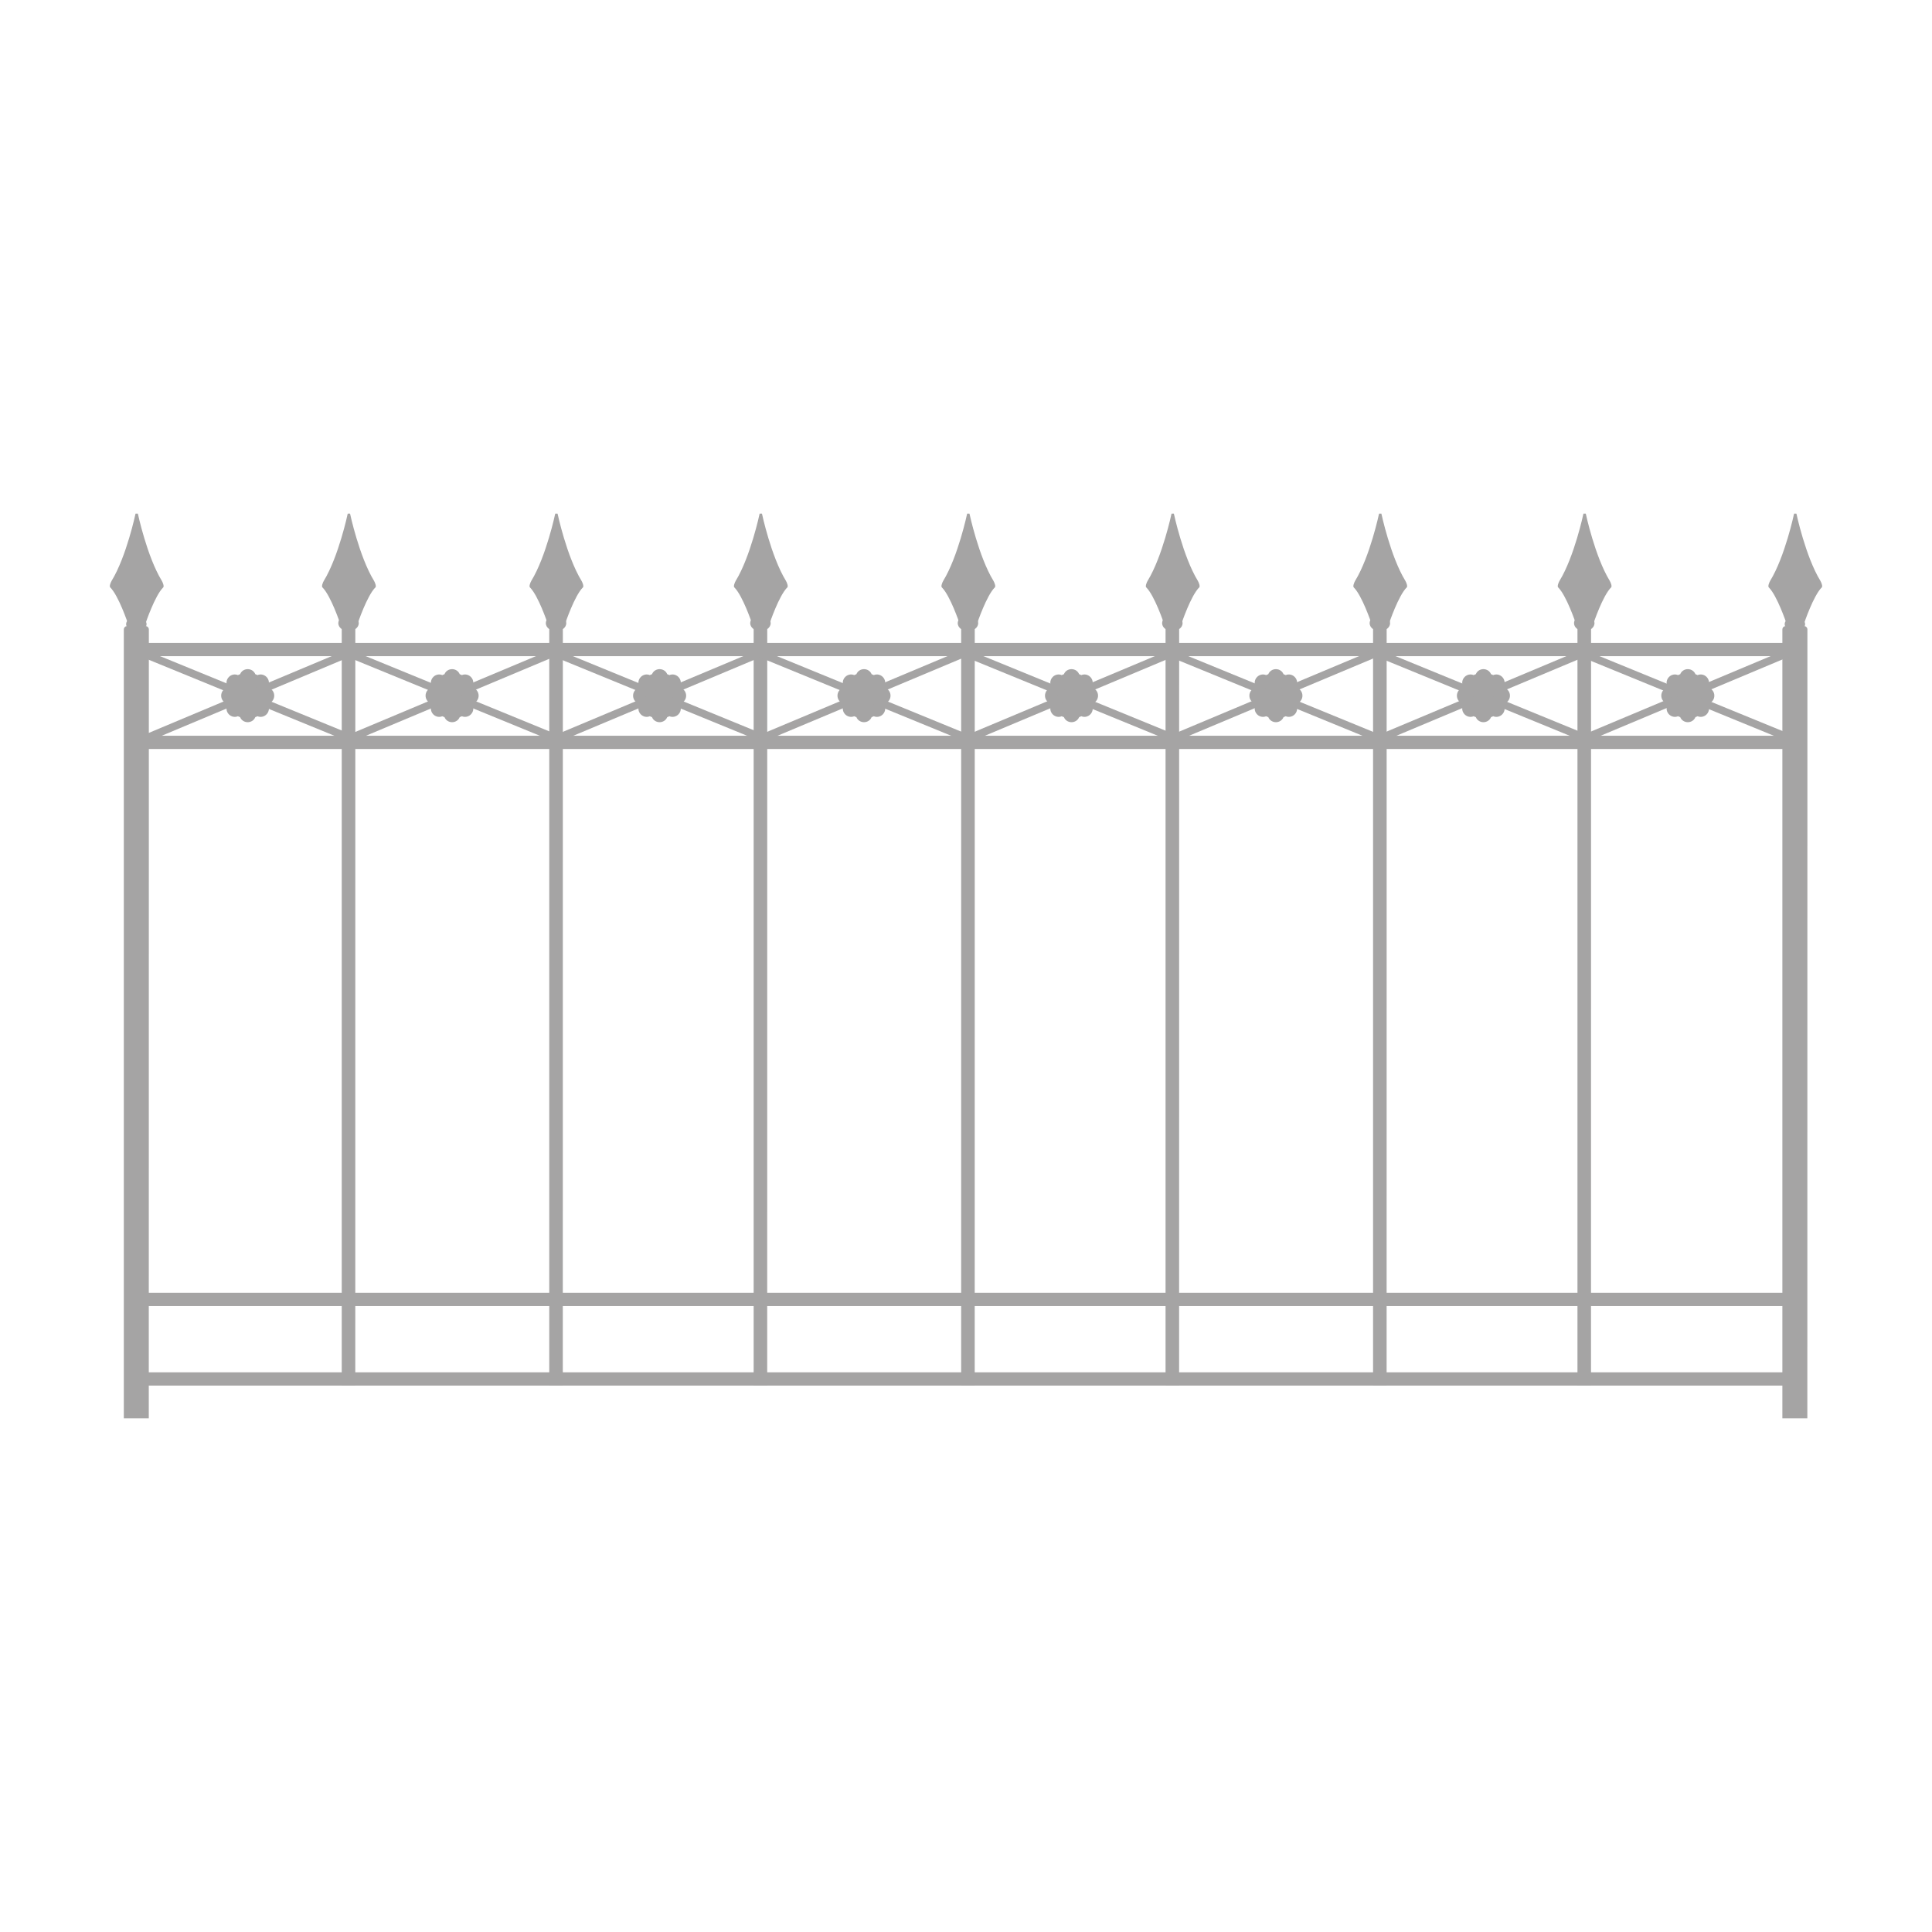 <?xml version="1.0" encoding="utf-8"?>
<!-- Generator: Adobe Illustrator 16.0.2, SVG Export Plug-In . SVG Version: 6.00 Build 0)  -->
<!DOCTYPE svg PUBLIC "-//W3C//DTD SVG 1.1//EN" "http://www.w3.org/Graphics/SVG/1.1/DTD/svg11.dtd">
<svg version="1.1" id="Слой_1" xmlns="http://www.w3.org/2000/svg" xmlns:xlink="http://www.w3.org/1999/xlink" x="0px" y="0px"
	 width="800px" height="800px" viewBox="0 0 800 800" enable-background="new 0 0 800 800" xml:space="preserve">
<g>
	<g>
		<polygon fill="#A5A4A4" points="743.235,212.69 743.386,212.691 743.536,212.69 		"/>
		<path fill="#A5A4A4" d="M753.762,240.478c-6.131-10.041-9.902-27.781-9.902-27.781l-0.474-0.006l-0.496,0.006
			c0,0-3.749,17.74-9.88,27.781c-0.428,0.7-1.044,2.302-0.607,2.731c3.475,3.419,7.282,14.791,7.282,14.791h7.402
			c0,0,3.808-11.372,7.282-14.791C754.806,242.779,754.189,241.177,753.762,240.478z"/>
	</g>
	<path fill="#A5A4A4" d="M748.408,260.671c0-0.771-0.581-1.403-1.292-1.403h-7.779c-0.71,0-1.292,0.632-1.292,1.403v0.526h-0.001
		V587.31h10.337l0.027-325.996V260.671z"/>
	<ellipse fill="#A5A4A4" cx="743.227" cy="258.44" rx="4.24" ry="2.887"/>
	<g>
		<polygon fill="#A5A4A4" points="56.464,212.69 56.615,212.691 56.765,212.69 		"/>
		<path fill="#A5A4A4" d="M66.991,240.478c-6.131-10.041-9.902-27.781-9.902-27.781l-0.474-0.006l-0.496,0.006
			c0,0-3.75,17.74-9.881,27.781c-0.427,0.7-1.043,2.302-0.607,2.731C49.105,246.628,52.914,258,52.914,258h7.402
			c0,0,3.809-11.372,7.283-14.791C68.034,242.779,67.418,241.177,66.991,240.478z"/>
	</g>
	<path fill="#A5A4A4" d="M61.637,260.671c0-0.771-0.582-1.403-1.292-1.403h-7.779c-0.71,0-1.292,0.632-1.292,1.403v0.526h-0.001
		V587.31H61.61l0.027-325.996V260.671z"/>
	<ellipse fill="#A5A4A4" cx="56.456" cy="258.44" rx="4.24" ry="2.887"/>
	<g>
		<g>
			<polygon fill="#A5A4A4" points="656.016,212.69 656.166,212.691 656.316,212.69 			"/>
			<path fill="#A5A4A4" d="M666.543,240.478c-6.132-10.041-9.902-27.781-9.902-27.781l-0.475-0.006l-0.495,0.006
				c0,0-3.749,17.74-9.881,27.781c-0.427,0.7-1.043,2.302-0.607,2.731c3.475,3.419,7.283,14.791,7.283,14.791h7.401
				c0,0,3.809-11.372,7.283-14.791C667.586,242.779,666.97,241.177,666.543,240.478z"/>
		</g>
		<path fill="#A5A4A4" d="M658.821,260.612c0-0.739-0.317-1.344-0.702-1.344h-4.224c-0.386,0-0.701,0.605-0.701,1.344v0.504h-0.001
			v312.625h5.613l0.015-312.513V260.612z"/>
		<ellipse fill="#A5A4A4" cx="656.007" cy="258.036" rx="4.24" ry="3.291"/>
	</g>
	<path fill="#A5A4A4" d="M709.873,288.063c0-1.448-0.87-2.672-2.083-3.146c-0.11-0.315-0.239-0.623-0.382-0.922
		c0.522-1.192,0.271-2.673-0.751-3.697c-1.025-1.024-2.507-1.275-3.699-0.752c-0.299-0.143-0.606-0.271-0.923-0.383
		c-0.474-1.212-1.697-2.082-3.146-2.082c-1.447,0-2.672,0.869-3.145,2.082c-0.315,0.112-0.623,0.24-0.923,0.383
		c-1.192-0.523-2.674-0.274-3.698,0.751c-1.024,1.024-1.275,2.506-0.752,3.698c-0.144,0.3-0.271,0.607-0.382,0.922
		c-1.214,0.474-2.083,1.698-2.083,3.146c0,1.448,0.869,2.672,2.082,3.146c0.111,0.315,0.239,0.624,0.383,0.923
		c-0.523,1.192-0.272,2.673,0.752,3.698c1.025,1.024,2.506,1.274,3.698,0.752c0.299,0.143,0.606,0.271,0.923,0.383
		c0.473,1.213,1.697,2.082,3.145,2.082c1.449,0,2.673-0.869,3.146-2.082c0.316-0.112,0.624-0.24,0.924-0.383
		c1.191,0.522,2.673,0.272,3.698-0.752c1.022-1.024,1.273-2.506,0.751-3.698c0.143-0.299,0.271-0.607,0.382-0.923
		C709.003,290.735,709.873,289.511,709.873,288.063z"/>
	<rect x="59.369" y="266.213" fill="#A5A4A4" width="681.259" height="5.492"/>
	<rect x="58.703" y="304.655" fill="#A5A4A4" width="681.925" height="5.491"/>
	<rect x="58.703" y="535.301" fill="#A5A4A4" width="681.925" height="5.491"/>
	<rect x="58.703" y="568.251" fill="#A5A4A4" width="681.925" height="5.491"/>
	<g>
		
			<rect x="654.299" y="286.483" transform="matrix(0.922 -0.387 0.387 0.922 -57.024 292.694)" fill="#A5A4A4" width="89.182" height="3.161"/>
		
			<rect x="654.299" y="286.483" transform="matrix(0.926 0.379 -0.379 0.926 161.1 -243.17)" fill="#A5A4A4" width="89.183" height="3.16"/>
	</g>
	<g>
		<g>
			<polygon fill="#A5A4A4" points="571.381,212.69 571.531,212.691 571.682,212.69 			"/>
			<path fill="#A5A4A4" d="M581.907,240.478c-6.131-10.041-9.902-27.781-9.902-27.781l-0.474-0.006l-0.495,0.006
				c0,0-3.75,17.74-9.882,27.781c-0.426,0.7-1.043,2.302-0.607,2.731c3.475,3.419,7.283,14.791,7.283,14.791h7.402
				c0,0,3.808-11.372,7.282-14.791C582.951,242.779,582.334,241.177,581.907,240.478z"/>
		</g>
		<path fill="#A5A4A4" d="M574.186,260.612c0-0.739-0.316-1.344-0.701-1.344h-4.225c-0.385,0-0.7,0.605-0.7,1.344v0.504h-0.002
			v312.625h5.613l0.015-312.513V260.612z"/>
		<ellipse fill="#A5A4A4" cx="571.373" cy="258.036" rx="4.24" ry="3.291"/>
	</g>
	<path fill="#A5A4A4" d="M625.238,288.063c0-1.448-0.87-2.672-2.083-3.146c-0.111-0.315-0.239-0.623-0.383-0.922
		c0.523-1.192,0.273-2.673-0.751-3.697s-2.506-1.275-3.699-0.752c-0.299-0.143-0.605-0.271-0.922-0.383
		c-0.474-1.212-1.698-2.082-3.146-2.082c-1.447,0-2.671,0.869-3.146,2.082c-0.315,0.112-0.622,0.24-0.921,0.383
		c-1.193-0.523-2.676-0.274-3.699,0.751c-1.024,1.024-1.274,2.506-0.752,3.698c-0.143,0.3-0.271,0.607-0.383,0.922
		c-1.213,0.474-2.083,1.698-2.083,3.146c0,1.448,0.87,2.672,2.083,3.146c0.111,0.315,0.24,0.624,0.383,0.923
		c-0.522,1.192-0.272,2.673,0.752,3.698c1.024,1.024,2.506,1.274,3.698,0.752c0.299,0.143,0.605,0.271,0.922,0.383
		c0.475,1.213,1.698,2.082,3.146,2.082c1.448,0,2.673-0.869,3.146-2.082c0.316-0.112,0.623-0.24,0.923-0.383
		c1.192,0.522,2.674,0.272,3.698-0.752c1.024-1.024,1.274-2.506,0.751-3.698c0.144-0.299,0.271-0.607,0.384-0.923
		C624.368,290.735,625.238,289.511,625.238,288.063z"/>
	<g>
		
			<rect x="569.663" y="286.483" transform="matrix(0.922 -0.387 0.387 0.922 -63.609 259.96)" fill="#A5A4A4" width="89.183" height="3.161"/>
		
			<rect x="569.664" y="286.483" transform="matrix(0.925 0.379 -0.379 0.925 154.8 -211.127)" fill="#A5A4A4" width="89.182" height="3.16"/>
	</g>
	<g>
		<g>
			<polygon fill="#A5A4A4" points="485.454,212.69 485.604,212.691 485.755,212.69 			"/>
			<path fill="#A5A4A4" d="M495.98,240.478c-6.131-10.041-9.902-27.781-9.902-27.781l-0.474-0.006l-0.496,0.006
				c0,0-3.749,17.74-9.88,27.781c-0.428,0.7-1.044,2.302-0.607,2.731c3.475,3.419,7.281,14.791,7.281,14.791h7.403
				c0,0,3.808-11.372,7.282-14.791C497.023,242.779,496.407,241.177,495.98,240.478z"/>
		</g>
		<path fill="#A5A4A4" d="M488.26,260.612c0-0.739-0.317-1.344-0.702-1.344h-4.225c-0.385,0-0.701,0.605-0.701,1.344v0.504l0,0
			v312.625h5.611l0.017-312.513V260.612z"/>
		<ellipse fill="#A5A4A4" cx="485.445" cy="258.036" rx="4.24" ry="3.291"/>
	</g>
	<path fill="#A5A4A4" d="M539.311,288.063c0-1.448-0.869-2.672-2.083-3.146c-0.111-0.315-0.239-0.623-0.382-0.922
		c0.522-1.192,0.272-2.673-0.751-3.697c-1.024-1.024-2.506-1.275-3.699-0.752c-0.3-0.143-0.606-0.271-0.922-0.383
		c-0.475-1.212-1.698-2.082-3.146-2.082c-1.447,0-2.672,0.869-3.146,2.082c-0.316,0.112-0.623,0.24-0.922,0.383
		c-1.192-0.523-2.674-0.274-3.698,0.751c-1.025,1.024-1.275,2.506-0.752,3.698c-0.144,0.3-0.271,0.607-0.383,0.922
		c-1.213,0.474-2.084,1.698-2.084,3.146c0,1.448,0.871,2.672,2.084,3.146c0.111,0.315,0.239,0.624,0.383,0.923
		c-0.523,1.192-0.273,2.673,0.752,3.698c1.024,1.024,2.506,1.274,3.697,0.752c0.3,0.143,0.606,0.271,0.923,0.383
		c0.474,1.213,1.698,2.082,3.146,2.082c1.448,0,2.672-0.869,3.146-2.082c0.315-0.112,0.622-0.24,0.923-0.383
		c1.192,0.522,2.674,0.272,3.698-0.752c1.023-1.024,1.273-2.506,0.751-3.698c0.143-0.299,0.271-0.607,0.383-0.923
		C538.441,290.735,539.311,289.511,539.311,288.063z"/>
	<g>
		
			<rect x="483.737" y="286.483" transform="matrix(0.922 -0.387 0.387 0.922 -70.295 226.732)" fill="#A5A4A4" width="89.182" height="3.161"/>
		
			<rect x="483.736" y="286.483" transform="matrix(0.925 0.379 -0.379 0.925 148.403 -178.593)" fill="#A5A4A4" width="89.182" height="3.16"/>
	</g>
	<g>
		<g>
			<polygon fill="#A5A4A4" points="400.819,212.69 400.969,212.691 401.119,212.69 			"/>
			<path fill="#A5A4A4" d="M411.346,240.478c-6.132-10.041-9.902-27.781-9.902-27.781l-0.474-0.006l-0.496,0.006
				c0,0-3.75,17.74-9.881,27.781c-0.427,0.7-1.043,2.302-0.607,2.731c3.475,3.419,7.283,14.791,7.283,14.791h7.402
				c0,0,3.808-11.372,7.283-14.791C412.389,242.779,411.772,241.177,411.346,240.478z"/>
		</g>
		<path fill="#A5A4A4" d="M403.624,260.612c0-0.739-0.317-1.344-0.702-1.344h-4.224c-0.385,0-0.701,0.605-0.701,1.344v0.504h-0.001
			v312.625h5.612l0.016-312.513V260.612z"/>
		<ellipse fill="#A5A4A4" cx="400.81" cy="258.036" rx="4.24" ry="3.291"/>
	</g>
	<path fill="#A5A4A4" d="M454.676,288.063c0-1.448-0.87-2.672-2.083-3.146c-0.111-0.315-0.239-0.623-0.382-0.922
		c0.522-1.192,0.271-2.673-0.752-3.697s-2.505-1.275-3.698-0.752c-0.299-0.143-0.606-0.271-0.923-0.383
		c-0.474-1.212-1.697-2.082-3.146-2.082c-1.447,0-2.671,0.869-3.145,2.082c-0.315,0.112-0.623,0.24-0.923,0.383
		c-1.192-0.523-2.674-0.274-3.698,0.751c-1.023,1.024-1.275,2.506-0.752,3.698c-0.143,0.3-0.271,0.607-0.382,0.922
		c-1.213,0.474-2.083,1.698-2.083,3.146c0,1.448,0.87,2.672,2.082,3.146c0.111,0.315,0.24,0.624,0.383,0.923
		c-0.523,1.192-0.271,2.673,0.752,3.698c1.025,1.024,2.506,1.274,3.698,0.752c0.299,0.143,0.606,0.271,0.923,0.383
		c0.474,1.213,1.697,2.082,3.145,2.082c1.449,0,2.673-0.869,3.146-2.082c0.316-0.112,0.624-0.24,0.923-0.383
		c1.193,0.522,2.675,0.272,3.698-0.752c1.023-1.024,1.274-2.506,0.752-3.698c0.143-0.299,0.271-0.607,0.383-0.923
		C453.806,290.735,454.676,289.511,454.676,288.063z"/>
	<g>
		
			<rect x="399.102" y="286.483" transform="matrix(0.922 -0.387 0.387 0.922 -76.88 194.002)" fill="#A5A4A4" width="89.182" height="3.161"/>
		
			<rect x="399.101" y="286.483" transform="matrix(0.926 0.379 -0.379 0.926 142.099 -146.545)" fill="#A5A4A4" width="89.183" height="3.161"/>
	</g>
	<g>
		<g>
			<polygon fill="#A5A4A4" points="314.892,212.69 315.042,212.691 315.192,212.69 			"/>
			<path fill="#A5A4A4" d="M325.418,240.478c-6.131-10.041-9.903-27.781-9.903-27.781l-0.474-0.006l-0.495,0.006
				c0,0-3.75,17.74-9.881,27.781c-0.428,0.7-1.044,2.302-0.608,2.731c3.475,3.419,7.283,14.791,7.283,14.791h7.402
				c0,0,3.809-11.372,7.283-14.791C326.462,242.779,325.845,241.177,325.418,240.478z"/>
		</g>
		<path fill="#A5A4A4" d="M317.697,260.612c0-0.739-0.317-1.344-0.702-1.344h-4.225c-0.385,0-0.7,0.605-0.7,1.344v0.504h-0.001
			v312.625h5.612l0.016-312.513V260.612z"/>
		<ellipse fill="#A5A4A4" cx="314.883" cy="258.036" rx="4.24" ry="3.291"/>
	</g>
	<path fill="#A5A4A4" d="M368.749,288.063c0-1.448-0.87-2.672-2.083-3.146c-0.111-0.315-0.239-0.623-0.382-0.922
		c0.523-1.192,0.272-2.673-0.75-3.697c-1.025-1.024-2.506-1.275-3.699-0.752c-0.299-0.143-0.606-0.271-0.922-0.383
		c-0.474-1.212-1.698-2.082-3.146-2.082c-1.447,0-2.671,0.869-3.146,2.082c-0.315,0.112-0.623,0.24-0.921,0.383
		c-1.193-0.523-2.674-0.274-3.699,0.751c-1.024,1.024-1.275,2.506-0.752,3.698c-0.143,0.3-0.271,0.607-0.382,0.922
		c-1.213,0.474-2.083,1.698-2.083,3.146c0,1.448,0.87,2.672,2.083,3.146c0.112,0.315,0.24,0.624,0.383,0.923
		c-0.523,1.192-0.272,2.673,0.752,3.698c1.024,1.024,2.506,1.274,3.698,0.752c0.299,0.143,0.606,0.271,0.922,0.383
		c0.474,1.213,1.698,2.082,3.146,2.082c1.448,0,2.672-0.869,3.146-2.082c0.316-0.112,0.623-0.24,0.923-0.383
		c1.192,0.522,2.674,0.272,3.699-0.752c1.023-1.024,1.274-2.506,0.75-3.698c0.143-0.299,0.271-0.607,0.383-0.923
		C367.879,290.735,368.749,289.511,368.749,288.063z"/>
	<g>
		
			<rect x="313.174" y="286.483" transform="matrix(0.922 -0.387 0.387 0.922 -83.566 160.77)" fill="#A5A4A4" width="89.183" height="3.161"/>
		
			<rect x="313.175" y="286.484" transform="matrix(0.925 0.379 -0.379 0.925 135.705 -114.013)" fill="#A5A4A4" width="89.182" height="3.16"/>
	</g>
	<g>
		<g>
			<polygon fill="#A5A4A4" points="230.257,212.69 230.407,212.691 230.557,212.69 			"/>
			<path fill="#A5A4A4" d="M240.783,240.478c-6.131-10.041-9.902-27.781-9.902-27.781l-0.474-0.006l-0.496,0.006
				c0,0-3.75,17.74-9.881,27.781c-0.427,0.7-1.043,2.302-0.607,2.731c3.475,3.419,7.283,14.791,7.283,14.791h7.402
				c0,0,3.809-11.372,7.283-14.791C241.827,242.779,241.21,241.177,240.783,240.478z"/>
		</g>
		<path fill="#A5A4A4" d="M233.062,260.612c0-0.739-0.317-1.344-0.702-1.344h-4.225c-0.385,0-0.7,0.605-0.7,1.344v0.504h-0.001
			v312.625h5.612l0.016-312.513V260.612z"/>
		<ellipse fill="#A5A4A4" cx="230.248" cy="258.036" rx="4.24" ry="3.291"/>
	</g>
	<path fill="#A5A4A4" d="M284.114,288.063c0-1.448-0.87-2.672-2.083-3.146c-0.111-0.315-0.239-0.623-0.382-0.922
		c0.523-1.192,0.272-2.673-0.751-3.697c-1.024-1.024-2.506-1.275-3.699-0.752c-0.299-0.143-0.606-0.271-0.922-0.383
		c-0.474-1.212-1.698-2.082-3.147-2.082c-1.447,0-2.671,0.869-3.145,2.082c-0.315,0.112-0.623,0.24-0.922,0.383
		c-1.193-0.523-2.674-0.274-3.698,0.751c-1.024,1.024-1.275,2.506-0.752,3.698c-0.144,0.3-0.271,0.607-0.382,0.922
		c-1.214,0.474-2.084,1.698-2.084,3.146c0,1.448,0.87,2.672,2.083,3.146c0.112,0.315,0.24,0.624,0.383,0.923
		c-0.523,1.192-0.272,2.673,0.752,3.698c1.024,1.024,2.505,1.274,3.698,0.752c0.299,0.143,0.606,0.271,0.922,0.383
		c0.474,1.213,1.698,2.082,3.145,2.082c1.449,0,2.673-0.869,3.147-2.082c0.315-0.112,0.623-0.24,0.922-0.383
		c1.193,0.522,2.674,0.272,3.699-0.752c1.023-1.024,1.274-2.506,0.751-3.698c0.143-0.299,0.271-0.607,0.383-0.923
		C283.244,290.735,284.114,289.511,284.114,288.063z"/>
	<g>
		
			<rect x="228.539" y="286.483" transform="matrix(0.922 -0.387 0.387 0.922 -90.151 128.041)" fill="#A5A4A4" width="89.182" height="3.161"/>
		
			<rect x="228.54" y="286.483" transform="matrix(0.925 0.379 -0.379 0.925 129.403 -81.968)" fill="#A5A4A4" width="89.182" height="3.16"/>
	</g>
	<g>
		<g>
			<polygon fill="#A5A4A4" points="144.33,212.69 144.479,212.691 144.63,212.69 			"/>
			<path fill="#A5A4A4" d="M154.856,240.478c-6.131-10.041-9.902-27.781-9.902-27.781l-0.474-0.006l-0.495,0.006
				c0,0-3.75,17.74-9.881,27.781c-0.427,0.7-1.043,2.302-0.607,2.731c3.475,3.419,7.283,14.791,7.283,14.791h7.402
				c0,0,3.809-11.372,7.283-14.791C155.899,242.779,155.283,241.177,154.856,240.478z"/>
		</g>
		<path fill="#A5A4A4" d="M147.135,260.612c0-0.739-0.317-1.344-0.702-1.344h-4.225c-0.385,0-0.701,0.605-0.701,1.344v0.504h-0.001
			v312.625h5.613l0.015-312.513V260.612z"/>
		<ellipse fill="#A5A4A4" cx="144.321" cy="258.036" rx="4.24" ry="3.291"/>
	</g>
	<path fill="#A5A4A4" d="M198.187,288.063c0-1.448-0.87-2.672-2.083-3.146c-0.111-0.315-0.239-0.623-0.382-0.922
		c0.523-1.192,0.272-2.673-0.75-3.697c-1.025-1.024-2.506-1.275-3.7-0.752c-0.299-0.143-0.606-0.271-0.922-0.383
		c-0.474-1.212-1.698-2.082-3.146-2.082c-1.447,0-2.671,0.869-3.145,2.082c-0.315,0.112-0.623,0.24-0.922,0.383
		c-1.193-0.523-2.674-0.274-3.698,0.751c-1.025,1.024-1.275,2.506-0.752,3.698c-0.143,0.3-0.271,0.607-0.382,0.922
		c-1.213,0.474-2.083,1.698-2.083,3.146c0,1.448,0.87,2.672,2.083,3.146c0.111,0.315,0.239,0.624,0.382,0.923
		c-0.523,1.192-0.272,2.673,0.752,3.698c1.024,1.024,2.505,1.274,3.698,0.752c0.299,0.143,0.606,0.271,0.922,0.383
		c0.474,1.213,1.698,2.082,3.145,2.082c1.449,0,2.673-0.869,3.146-2.082c0.316-0.112,0.624-0.24,0.923-0.383
		c1.192,0.522,2.674,0.272,3.699-0.752c1.023-1.024,1.273-2.506,0.75-3.698c0.143-0.299,0.271-0.607,0.383-0.923
		C197.317,290.735,198.187,289.511,198.187,288.063z"/>
	<g>
		
			<rect x="142.612" y="286.483" transform="matrix(0.922 -0.387 0.387 0.922 -96.837 94.81)" fill="#A5A4A4" width="89.182" height="3.161"/>
		
			<rect x="142.612" y="286.483" transform="matrix(0.925 0.379 -0.379 0.925 123.005 -49.434)" fill="#A5A4A4" width="89.182" height="3.16"/>
	</g>
	<path fill="#A5A4A4" d="M113.552,288.063c0-1.448-0.87-2.672-2.083-3.146c-0.111-0.315-0.239-0.623-0.382-0.922
		c0.523-1.192,0.272-2.673-0.751-3.697c-1.024-1.024-2.506-1.275-3.699-0.752c-0.299-0.143-0.606-0.271-0.922-0.383
		c-0.474-1.212-1.698-2.082-3.146-2.082c-1.447,0-2.671,0.869-3.145,2.082c-0.315,0.112-0.623,0.24-0.922,0.383
		c-1.193-0.523-2.675-0.274-3.699,0.751c-1.024,1.024-1.275,2.506-0.752,3.698c-0.143,0.3-0.271,0.607-0.382,0.922
		c-1.213,0.474-2.083,1.698-2.083,3.146c0,1.448,0.87,2.672,2.083,3.146c0.111,0.315,0.24,0.624,0.383,0.923
		c-0.523,1.192-0.272,2.673,0.752,3.698c1.025,1.024,2.505,1.274,3.698,0.752c0.299,0.143,0.606,0.271,0.923,0.383
		c0.474,1.213,1.698,2.082,3.145,2.082c1.449,0,2.673-0.869,3.146-2.082c0.316-0.112,0.624-0.24,0.923-0.383
		c1.192,0.522,2.674,0.272,3.698-0.752c1.024-1.024,1.274-2.506,0.751-3.698c0.143-0.299,0.271-0.607,0.383-0.923
		C112.682,290.735,113.552,289.511,113.552,288.063z"/>
	<g>
		
			<rect x="57.977" y="286.483" transform="matrix(0.922 -0.387 0.387 0.922 -103.422 62.079)" fill="#A5A4A4" width="89.182" height="3.161"/>
		
			<rect x="57.977" y="286.483" transform="matrix(0.926 0.379 -0.379 0.926 116.704 -17.389)" fill="#A5A4A4" width="89.183" height="3.161"/>
	</g>
</g>
</svg>
